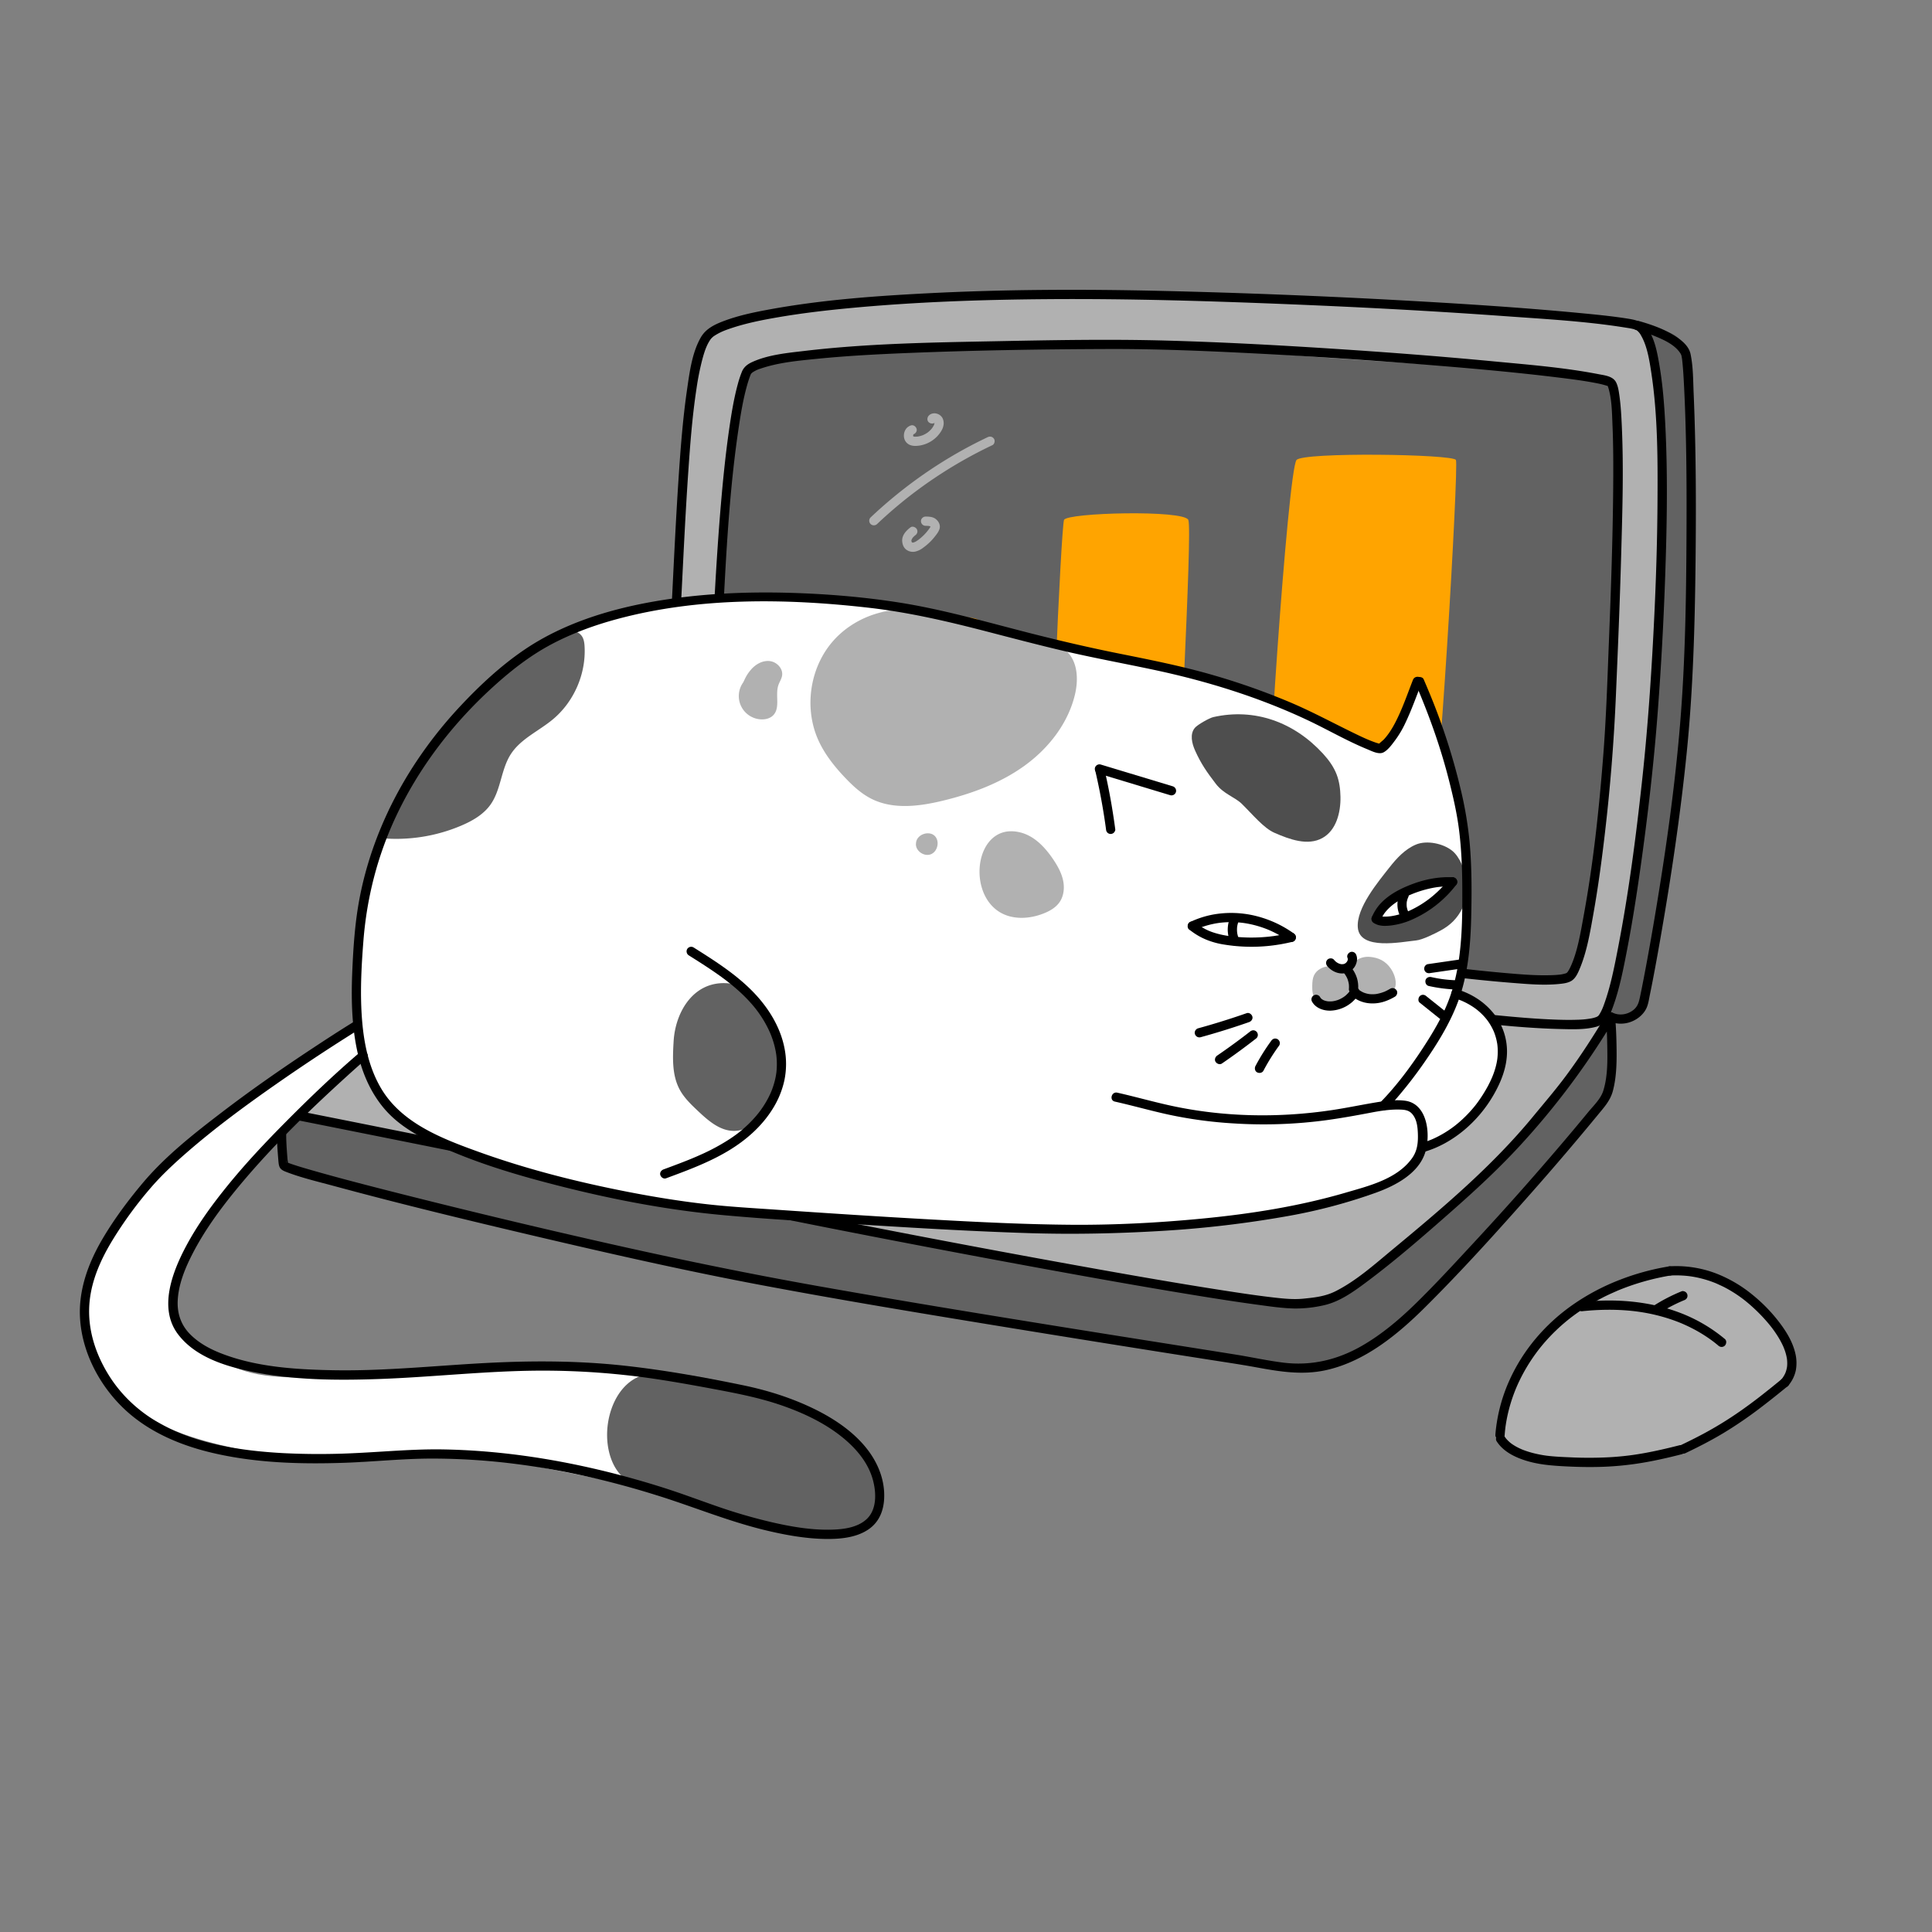 <svg xmlns="http://www.w3.org/2000/svg" viewBox="0 0 1500 1500" width="1500" height="1500"><rect x="0" y="0" width="1500" height="1500" fill="#808080" stroke="none"/><g transform="translate(215.0 225.0) rotate(0.0 550.5 420.0) scale(0.531 0.531)"><svg width="2074.704" height="1583.354" viewBox="0 0 2074.704 1583.354"><path d="M593.741 920.9s-20.412-98.651-17.674-225.12S599.7 203.654 599.7 203.654s3.044-121.3 30.111-136.7 74.149-47.207 296.518-53.692 538.748-.957 664.281 6.105 369.147 22.865 398.42 32.719 36.4 81.245 36.392 163.928-5.005 327.272-15.57 430.255-31.836 280.025-46.321 337.178-27.956 83.954-27.956 83.954 45.615-49.262-14.255 57.139-302.085 357.283-336.408 351.581-284.293 19.956-284.293 19.956-419.884-59.869-422.735-71.273-353.515-106.336-353.515-106.336l-384.874-36.7L6.93 1225.181l2.37-22.036s4.105-29.1 105.275-78.605 300.811-134.534 300.811-134.534z" fill="#b1b1b1"/><g fill="#626262"><path d="M2008.829 58.281s46.7-3.523 50.76 34.431 7.809 311.471 7.809 311.471-4.058 179.61-9.244 233.646-18.969 168.243-26.717 216.846-22.27 132.84-26.534 154.3 6.121 37.973-15.44 47.623-53.889 10.8-53.889 10.8 19.956-60.257 22.807-64.533 32.786-200.99 37.062-225.223 24.233-245.179 22.808-289.368 4.276-161.077 4.276-161.077l2.894-111.186-18.04-136.211-10.534-21.6zM1935.574 1086s-86.953 119.279-118.313 156.341-155.375 158.226-198.139 185.31-72.7 69.848-188.161 49.891-525.995-94.08-525.995-94.08L383.248 1272.28s-225.223-37.062-230.925-39.913-128.291-27.084-128.291-27.084L9.3 1203.145s-3.4 30.034-1.7 53.5 3.311 26.225 32.283 34.473 490.89 120.52 490.89 120.52 362.569 69.644 370.811 71.042 319.98 52.389 319.98 52.389 252.123 41.948 262.136 41.931 61.937 15.119 126.923-40.3 156.428-151.983 156.428-151.983l91.917-102.948 58.224-68.725 32.634-43.4 2.152-58.444-2.152-43.136zM665.489 210.312s-14.967 186.023-19.244 288.656-21.1 301.485-12.69 335.7 2 53.454 262.859 72.7 778.3 85.528 848.861 91.942 142.94 34.57 155.929-15.857 47.94-270.66 50.777-360.464 8.725-412.671 8.725-412.671 13.355-64.74-25.132-79.41-436.191-27.5-560.206-46.743-459.711 0-459.711 0-211.681 6.414-222.371 25.658-27.797 100.489-27.797 100.489z"/><path d="M453.808 1042.068s86.28-61.648 122.253-58.621 360.978 43.654 414.433 50.068 434.053 55.593 457.573 59.87 314.314 40.625 314.314 40.625 21.382 12.829-27.8 55.593-141.12 128.757-141.12 128.757l-290.956-36.591s-468.1-72.922-485.207-77.2-314.314-62.008-314.314-62.008L346.9 1101.937zm121.014 213.723s40.774-37.512 53.671-37.254 156.325 18.552 189.438 25.737 142.833 38.294 142.833 38.294-19.944 35.069-34.959 51.386-65.456 4.146-87.056-.664-219.919-39.371-219.919-39.371l-62.07-17.4z"/></g><path d="M868.617 734.169s-1.425-242.685 9.266-251.238 143.306-8.552 147.558 0-7.1 255.149-9.265 270.3-42.788 15.15-87.69 8.735-59.151-10.635-59.869-27.797zm282.241-397.704c4.277-10.691 175.332-14.967 181.746 0s-17.105 423.362-14.967 440.468-173.193 5.766-181.746-2.571 10.691-427.206 14.967-437.897zM1490.83 248.8c9.979-11.748 228.787-8.553 233.063 0s-25.658 528.034-38.487 552.673-227.361 9.572-235.2 0 27.863-537.649 40.624-552.673z" fill="#ffa400"/><path d="M602.336 909.13c-1.171-1.287.443.765-.214-.2-.342-.5-.7-1-.993-1.531-.684-1.246-1.344-2.488-1.919-3.789.35.792-1.051-2.838-1.367-3.782a103.057 103.057 0 0 1-1.827-6.183 246.728 246.728 0 0 1-5.894-32.32c-4.417-34.859-5.832-70.125-6.67-105.225-2.6-108.984 3.472-217.8 8.894-326.607 2.673-53.652 5.3-107.316 8.952-160.912 2.823-41.4 5.91-82.947 12.168-123.991a389.352 389.352 0 0 1 8.686-43.377c2.536-9.341 5.468-18.891 10.748-27.094a21.033 21.033 0 0 1 4.7-5.341 10.368 10.368 0 0 1 2.153-1.578q1.85-1.221 3.774-2.316c6.95-3.946 12.883-6.13 20.573-8.7 22.742-7.612 46.509-12.247 70.106-16.273 34.371-5.864 69.046-9.889 103.751-13.166 96.414-9.1 193.394-12.371 290.2-13.086 119.349-.881 238.737 2.825 357.973 7.715 102.747 4.213 205.462 9.673 308.032 17.067 59.019 4.254 119.375 7.459 177.576 16.823 4.984.8 10.234 1.474 15.012 3.181 1.16.415-.682-.341-.192-.094a14.25 14.25 0 0 1 1.495.818c1.767 1.172.359-.1 2.025 1.644a21.513 21.513 0 0 1 4.49 6.038c8.95 15.355 12.21 36.182 14.976 54.389 9.624 63.347 9.459 128.537 9.033 192.45-.484 72.7-3.357 145.385-7.521 217.959-3.626 63.186-8.45 126.255-15.334 189.175-8.869 81.07-19.42 162.234-34.994 242.318-5.332 27.418-10.742 55.431-20.318 81.751a81.051 81.051 0 0 1-4.494 10.588 51.99 51.99 0 0 1-2.39 4.138c-1.234 1.922.13.2-1.588 1.973-1.447 1.493.794-.311-1.13.857-.4.244-.826.457-1.247.666-1.557.775 1.058-.358-.35.166a48.659 48.659 0 0 1-7.35 2.029 131.035 131.035 0 0 1-21.178 2c-10.346.352-20.71.166-31.054-.209-29.425-1.065-58.8-3.675-88.092-6.559-86.141-8.481-172-19.883-257.832-30.987-113.325-14.661-226.63-29.486-340.089-43.094-103.506-12.414-207.183-23.33-310.774-35.011-76.672-8.646-154.164-15.937-229.979-30.654-9.548-1.854-19.12-3.833-28.45-6.605a106.15 106.15 0 0 1-4.865-1.553q-1.133-.395-2.253-.821c-1.769-.676.085.1-.856-.336a45.615 45.615 0 0 1-3.153-1.614c-2.183-1.222.248.5-.957-.732-6.108-6.239-15.683 3.341-9.578 9.578 4.218 4.307 10.766 6.276 16.346 8.02a276.855 276.855 0 0 0 29.6 7.015c32.54 6.345 65.477 10.723 98.337 15.017 96.943 12.668 194.228 22.7 291.393 33.473q170.593 18.917 340.81 40.887c102.192 13.1 204.308 26.843 306.6 39.177 67.075 8.089 134.73 17.064 202.358 18.6 16.609.377 34.569 1.019 50.778-3.336 14.624-3.929 19.838-16.154 24.653-29.5 9.64-26.717 15.1-55.117 20.475-82.929 7.675-39.706 13.906-79.692 19.565-119.729 10.86-76.843 19.744-154.032 25.532-231.429q7.354-98.346 10.7-196.955c2.531-73.449 3.844-147.163.066-220.593-1.488-28.928-3.707-57.965-8.613-86.539-3.026-17.624-6.6-37.816-16.973-52.859-7.554-10.956-17.676-13.04-30.057-14.992-23.228-3.664-46.7-5.908-70.1-8.134-86.421-8.222-173.129-13.675-259.8-18.469Q1467.96 5.674 1291.23 1.56C1178.624-1.017 1065.9-.745 953.389 4.994 875.67 8.958 797.352 14.589 720.7 28.6c-22.508 4.113-45.309 8.8-66.789 16.854-13.591 5.1-26.774 11.263-34.224 24.338-12.78 22.43-16.333 50.824-19.985 75.908-6.2 42.6-9.468 85.609-12.332 128.539-3.692 55.327-6.354 110.718-9.111 166.1-2.966 59.581-6.3 119.142-7.851 178.783-1.288 49.569-1.682 99.194-.185 148.762 1.033 34.207 2.711 68.561 7.565 102.468 2.186 15.271 4 36.315 14.968 48.363 5.882 6.454 15.444-3.147 9.58-9.585z"/><path d="M7.5 1209.676q58.149 11.554 116.281 23.193 128.6 25.713 257.145 51.705 128 25.909 255.858 52.481 100.908 21.174 202.1 40.91 130.464 25.524 261.208 49.6c81.2 14.938 162.473 29.551 243.966 42.808 29.4 4.783 58.838 9.412 88.359 13.4 18.079 2.446 36.4 5.253 54.672 5.7a183.72 183.72 0 0 0 44.347-4.879c21.985-5.083 41.15-18.559 58.981-31.781 44.234-32.8 86.05-69.321 127.341-105.693 35.237-31.039 69.815-63.045 101.545-97.706a1115.718 1115.718 0 0 0 117.673-152.983c6.344-9.958 12.618-19.968 18.7-30.091l-12.621-3.418c1.233 13.587 1.829 27.26 2.067 40.9.386 22.054.911 46.02-5.79 67.289-3.772 11.974-14.173 21.661-22 31.169q-19.429 23.606-39.262 46.876-62.94 73.949-129.057 145.118c-27.611 29.778-55.184 59.833-84.246 88.209-23.758 23.2-49.429 44.892-78.281 61.518-35.665 20.55-74.274 29.718-115.2 24.6-23.392-2.928-46.6-8.08-69.893-11.8-87.488-13.98-175.018-27.689-262.486-41.8-116.494-18.786-232.952-37.877-349.128-58.551-104.041-18.515-207.428-39.935-310.5-63.244q-160.665-36.333-320.329-77.012c-36.029-9.232-72.052-18.569-107.8-28.844-10-2.875-20.031-5.752-29.87-9.151a176.336 176.336 0 0 1-4.389-1.574c-2.213-.831-1.167-.946-2.174-.9-2.016.1-.672-2.271-.369.02.427 3.234 1.307 3.423 1.663 2.414.561-1.59-.368-5.143-.5-6.791-1.144-14.112-2.225-28.242-1.922-42.413.2-9.493-.073-21.58 4.435-29.625 6.66-11.887 19.735-20.745 30.635-28.319 48.184-33.483 102.9-58.345 155.8-83.244C321.973 1032.451 443.129 986.6 564.3 940.111c10.955-4.2 22.386-8.016 32.859-13.359 7.767-3.963.92-15.654-6.836-11.7-11.093 5.66-23.5 9.659-35.24 14.143-23.939 9.142-47.927 18.158-71.865 27.3-65.575 25.05-130.92 50.772-195.357 78.637-66.333 28.686-132.492 59.047-195.88 93.832-20.258 11.116-40.489 22.743-58.948 36.707-10.533 7.968-22.268 17.171-28.046 29.423-4.581 9.716-4.615 21.874-4.9 32.375-.4 14.666.7 29.287 1.882 43.892.834 10.3 1.1 14.323 10.637 18.053 22.675 8.866 46.936 14.486 70.385 20.836 98.249 26.6 197.257 50.529 296.341 73.794 109.132 25.624 218.569 50.456 328.748 71.2 114.131 21.487 228.745 40.449 343.352 59.192q153.467 25.1 307.1 49.176c24.716 3.914 49.524 7.5 74.141 12.008 33.751 6.186 66.613 11.543 100.723 4.108 56.676-12.353 104.718-51.666 144.884-91.544 54.975-54.581 107.06-112.461 158.3-170.537q48.313-54.759 94.739-111.155c9.03-11.02 18.225-20.84 21.992-34.965 5.886-22.065 5.781-46.062 5.345-68.725-.257-13.3-.848-26.631-2.05-39.882-.584-6.443-8.951-9.529-12.62-3.418-18.33 30.523-37.663 60.685-58.87 89.292-15.27 20.6-32.237 40.307-48.547 60.114-60.134 73.03-133.5 134.729-206.071 194.879-25.88 21.451-52.371 45.177-82.628 60.427-15.138 7.63-30.482 9.221-46.9 10.876-13.9 1.4-27.427.123-41.3-1.438-25.041-2.817-49.979-6.586-74.878-10.443-76.094-11.788-151.933-25.25-227.7-38.967q-131.688-23.842-263.073-49.326c-71.912-13.9-143.789-28.017-215.5-42.924q-115.733-24.05-231.519-47.806-133.573-27.163-267.233-53.894-80.391-16.107-160.8-32.114l-7.862-1.563c-8.514-1.692-12.157 11.36-3.6 13.061z"/><path d="M1987.228 58.617a209.7 209.7 0 0 1 28.763 9.642c13.29 5.486 28.935 12.729 36.62 25.521.141.235 1.182 2.788.5.866.045.125.094.248.135.374.107.334.221.672.294 1.015.22 1.04.452 2.072.632 3.121.094.552.169 1.106.259 1.658.365 2.239-.1-.984.117.865.193 1.658.386 3.316.552 4.977 1.017 10.128 1.6 20.3 2.133 30.466 3.908 74.89 4.12 150.058 3.748 225.029-.45 90.642-1.859 181.616-9.289 271.993-7.56 91.964-20.565 183.5-35.721 274.49-5.379 32.3-11.061 64.548-17.245 96.7-1.775 9.229-3.578 18.454-5.526 27.647-1.7 8.035-3.1 14.762-10.16 20.256-8.429 6.564-20.024 8.362-29.794 3.842-7.86-3.636-14.748 8.035-6.837 11.7a42.443 42.443 0 0 0 36.212.358c9.411-4.273 17.773-12.09 21.144-22.033 1.774-5.233 2.593-10.9 3.7-16.3 5.505-26.868 10.394-53.869 15.129-80.882 15.811-90.206 29.353-180.934 38.611-272.059 9.471-93.223 12.036-186.99 13.046-280.641.882-81.723.729-163.6-2.772-245.268-.818-19.093-.613-39.312-4.56-58.109-2.527-12.036-13.926-20.879-23.774-27.01-13.426-8.36-28.6-14.167-43.671-18.809-2.862-.881-5.74-1.737-8.645-2.468-8.456-2.125-12.063 10.935-3.6 13.062zM653.94 865.165c-1.947-1.247.424.787-1.279-1.032-.367-.392-.738-.784-1.108-1.173-1.372-1.446.5.881-.451-.579-.685-1.047-1.337-2.1-1.919-3.207-.278-.532-.53-1.075-.79-1.616-.793-1.656.216.7-.431-1.028a104.807 104.807 0 0 1-4.971-21.307c-3.428-25.851-2.9-52.338-2.472-78.345.7-42.133 2.693-84.243 4.617-126.333 2.667-58.367 5.111-116.752 8.139-175.1 4.41-84.99 9.353-170.543 22.033-254.781 3.108-20.65 6.582-41.426 12.294-61.541.927-3.264 1.921-6.51 3.042-9.713.466-1.333.962-2.653 1.465-3.972q.309-.81.647-1.611c.164-.385-.581.957.351-.672.3-.522 1.422-1.8.112-.293a11 11 0 0 1 1.126-1.179c1.47-1.251.224-.289.744-.662.692-.5 1.412-.952 2.142-1.39a42.11 42.11 0 0 1 9.913-4.379c26.4-9.062 55.432-11.624 83.03-14.383 42.985-4.3 86.174-6.56 129.328-8.336 98.469-4.051 197.15-5.616 295.7-5.948 71.5-.24 143.037 2.8 214.432 6.436q122.209 6.228 244.208 16.027c66.37 5.287 132.774 11.017 198.87 19.11 19.221 2.353 38.521 4.753 57.522 8.543a124.5 124.5 0 0 1 14.8 3.751c1.173.388.326.028-.446-.213.146.045.833.5.965.459 1.121-.354.495 1.351.091-.014.339 1.147-1-1.342-.168-.22a4.412 4.412 0 0 1 .567.994c.694 1.834-.171-.591.13.208.227.6.46 1.205.643 1.821 5.063 17.078 5.181 35.354 5.964 53.923 1.309 31.066 1.3 62.19 1.033 93.277-.636 73.594-3.2 147.17-6.132 220.7-2.26 56.662-4 113.429-8.429 169.972-6.1 77.92-14.344 156.14-28.454 233.054-4.559 24.853-9.1 53.6-19.5 75.753a52.849 52.849 0 0 1-2.528 4.835c-.4.672-.827 1.329-1.267 1.979-.865 1.275.632-.823-.635.8a11.055 11.055 0 0 1-1.169 1.172c-.467.438 1.533-1.224.2-.222a6.089 6.089 0 0 1-1.18.628c-.291.127 1.418-.444-.264.075a53.291 53.291 0 0 1-7.95 1.78c.653-.1-.051.019-1.168.132-.877.089-1.753.178-2.631.254-2.041.175-4.086.3-6.133.387-24.036 1.072-48.3-1.071-72.224-3.167-35.9-3.146-71.7-7.382-107.465-11.826-91.787-11.4-183.363-24.462-275.052-36.622-89.688-11.894-179.457-22.8-269.511-31.529-81.451-7.891-162.921-15.542-244.353-23.681-68.831-6.876-137.868-13.26-206.374-22.954-8.784-1.242-17.574-2.53-26.287-4.21-2.779-.537-5.57-1.087-8.3-1.832-.884-.241-1.753-.522-2.63-.786-2.037-.612 1.329.842-.433-.214-7.5-4.491-14.314 7.215-6.836 11.7 4.239 2.54 9.847 3.279 14.6 4.2 9.319 1.8 18.727 3.154 28.124 4.469 30.652 4.289 61.42 7.755 92.184 11.129 82.948 9.1 166.021 17.06 249.082 25.043 82.216 7.9 164.473 15.381 246.492 25.172 97.831 11.678 195.413 25.317 293.052 38.47 78.379 10.558 156.9 21.825 235.78 28.029 22.258 1.751 45.17 3.814 67.477 1.668 6.112-.589 13.022-1.248 18.468-4.4 6.088-3.519 9.382-10.608 12.031-16.807 10.927-25.578 15.619-54.179 20.47-81.392 6.988-39.2 12.251-78.723 16.875-118.268q11.7-100.023 16.024-200.53c2.945-67.969 5.768-135.945 7.666-203.953 1.879-67.332 4.1-135.109.4-202.418-.6-10.85-1.411-21.7-2.922-32.462-.913-6.508-1.845-13.524-4.832-19.477-4.584-9.135-16.915-10.282-25.9-12.02-50.2-9.706-101.787-13.793-152.62-18.63-78.584-7.478-157.314-13.481-236.086-18.59-80.23-5.2-160.549-9.524-240.921-11.788-83.705-2.357-167.469-.752-251.175.877-92.975 1.81-186.758 3.187-279.21 14.092-25.479 3.005-53.409 5.514-77.069 16.251-6.752 3.064-12.277 7.147-15.164 14.119a153.234 153.234 0 0 0-6.141 18.561c-5.771 21.282-9.305 43.194-12.454 64.991-5.214 36.079-8.909 72.369-12.021 108.683-9.486 110.7-13.386 221.831-18.371 332.8-1.84 40.94-3.737 81.913-4.115 122.9-.231 25.013-.377 50.48 3.7 75.239 2 12.179 5.437 26.912 16.571 34.045 7.362 4.709 14.162-7.01 6.837-11.703zm-305.761 235.201c1.139.488 2.3 3.615 2.133 6.064.036-.529-.138 1.609-.3.714-.143-.8.069-.073-.072.052 1.64-1.461 3.852-3.493 4.309-3.834a223.573 223.573 0 0 1 20.9-13.339c22.105-12.947 44.918-24.71 67.767-36.276 42.2-21.366 85.809-43.933 129.38-60.866a119.005 119.005 0 0 1 5.9-2.109c.648-.213 3.116-.5.637-.2a46.921 46.921 0 0 1 2.925-.24 163.2 163.2 0 0 1 18.035.291c20.868 1.1 41.688 3.337 62.455 5.6 62.927 6.856 125.689 15.253 188.435 23.575 64.137 8.507 128.24 17.283 192.436 25.331 40.955 5.134 82 9.431 122.93 14.771 54.552 7.117 109.034 14.773 163.51 22.451q94.548 13.328 189.068 26.847c54.422 7.729 108.845 15.463 163.319 22.817 29.972 4.046 60.312 9.377 90.554 10.976 1.145.06 2.306.151 3.453.1 6.1-.275.555.448-1.867-1.111l-3.113-4.048c.1.72.2-6.627.432-4.709.064.533.435-.566.461-.583a12.46 12.46 0 0 0-1.857 2.183c-2.138 2.451-4.363 4.828-6.582 7.2-7.194 7.707-14.526 15.288-21.881 22.843q-33.969 34.889-68.9 68.831c-24.81 24.163-49.893 48.084-75.8 71.078-2.643 2.347-5.782 4.536-8.146 7.163-1.193 1.327 1.959-1.08 1.348-.722a3.125 3.125 0 0 1-1.29.274c2.158.421.624-.038-.535-.008-4.022.1-8.014.055-12.034-.154-36.05-1.871-72.068-7.354-107.8-12.211-56.685-7.7-113.269-16.158-169.824-24.757q-92.124-14.005-184.159-28.576-77.351-12.16-154.705-24.3-68.31-10.607-136.29-22.959-91.938-16.872-183.572-35.356-88.233-17.622-176.249-36.31c-35.951-7.68-72.157-14.93-107.694-24.4a96.129 96.129 0 0 1-9.34-2.784c-8.16-3.091-11.688 10-3.6 13.061 9.473 3.589 19.8 5.479 29.625 7.8 20.221 4.781 40.518 9.244 60.823 13.655 59.419 12.909 118.98 25.171 178.588 37.172q97.943 19.72 196.157 38.07 72.967 13.5 146.256 24.845 82.291 12.768 164.536 25.844 97.644 15.342 195.361 30.228c57.845 8.737 115.722 17.319 173.727 24.935 20.679 2.714 41.379 5.331 62.13 7.437 11.941 1.211 24.149 2.738 36.177 2.38 3.271-.1 6.876-.189 9.788-1.868 5.875-3.386 11.105-9.574 16.131-14.089q9.873-8.87 19.6-17.9c27.577-25.561 54.539-51.789 81.181-78.322 19.936-19.855 39.814-39.809 59.051-60.345 3.571-3.812 8.6-7.985 11.105-12.666 2.687-5.018-.359-9.928-5.772-10.571-4.631-.55.62.37-1.647.2-25.268-1.856-50.383-5.287-75.5-8.623-51.375-6.824-102.69-14.108-154-21.378q-92.323-13.08-184.635-26.236c-56.195-7.953-112.4-15.864-168.649-23.394-39.274-5.257-78.6-9.778-117.946-14.433-59.407-7.028-118.686-15.15-177.981-23.059-64.68-8.618-129.353-17.318-194.142-25.067-25.055-3-50.131-5.884-75.262-8.166-14.857-1.348-30.058-3.089-45-2.435-11.383.5-21.834 6.2-32.091 10.689-21.858 9.577-43.444 19.787-64.938 30.149-25.2 12.149-50.265 24.6-75.054 37.579-19.327 10.117-38.881 20.266-57.11 32.3-4.608 3.042-9.669 6.208-13.322 10.412-3.517 4.046-4.985 11.536 1.2 14.186 7.925 3.392 14.833-8.273 6.836-11.699zm618.11 180.114q-28.6 28.089-54.364 58.864l6.59-1.742q-20.647-3.246-41.284-6.548-44.223-7.056-88.415-14.3c-29.767-4.9-59.555-9.729-89.156-15.561-30.88-6.083-61.63-12.83-92.313-19.834-17.237-3.935-34.389-8.316-51.656-12.109-.266-.058-.53-.128-.8-.192l2.989 11.319a467.873 467.873 0 0 1 69.752-55.811l-3.419.925c18.555 1.564 37.1 3.323 55.625 5.161q25.647 2.546 51.258 5.446 12.932 1.48 25.846 3.105 3.133.4 6.266.806 1.543.2 3.088.406l1.226.163c1.572.209-.868-.125.729.1q3.7.518 7.377 1.116c25.428 4.151 50.541 10.373 75.481 16.765 25.769 6.6 51.411 13.707 76.971 21.075 13.556 3.908 27.021 8.162 40.6 11.989.2.056.4.121.6.182a6.839 6.839 0 0 0 8.331-4.731 6.916 6.916 0 0 0-4.731-8.331c-14.229-4.352-28.516-8.523-42.815-12.638-29.814-8.578-59.737-16.819-89.856-24.261-14.759-3.647-29.569-7.113-44.479-10.09-14.957-2.987-30.014-5.026-45.149-6.89-35.974-4.431-72.053-8.033-108.15-11.309q-7.035-.639-14.074-1.253c-1.12-.1-2.242-.217-3.364-.29-2.6-.168-4.645 1.148-6.751 2.545a490.976 490.976 0 0 0-57.052 44.211q-6.55 5.9-12.881 12.032c-3.6 3.481-1.948 10.119 2.989 11.32 17.618 4.284 35.283 8.384 52.96 12.417 34.538 7.88 69.16 15.47 103.968 22.072 33.8 6.411 67.826 11.736 101.782 17.264q44.051 7.17 88.132 14.145c5.559.881 11.115 1.8 16.681 2.635a8 8 0 0 0 5.313-.667c1.607-.849 2.773-2.735 3.924-4.1q1.537-1.82 3.084-3.629 5.929-6.939 12.014-13.743 11.9-13.311 24.382-26.093 6.1-6.246 12.331-12.361a6.773 6.773 0 0 0-9.578-9.578z"/><path d="M877.594 342.43q14.689-13.911 30.214-26.9 7.76-6.489 15.717-12.736 1.817-1.425 3.643-2.838c.773-.6-1.338 1.028-.153.118l1.047-.8q1.047-.8 2.1-1.6 4.026-3.061 8.1-6.06a656.191 656.191 0 0 1 67.569-43.633q19.745-11.1 40.228-20.8c3.21-1.522 4.294-6.375 2.429-9.266-2.127-3.3-5.832-4.058-9.266-2.43a655.258 655.258 0 0 0-70.793 39.093 670.077 670.077 0 0 0-66.472 48.294q-17.482 14.4-33.936 29.991a6.833 6.833 0 0 0 0 9.578 6.91 6.91 0 0 0 9.577 0zM926.9 198.328a14.169 14.169 0 0 0-8.544 7.522 17.163 17.163 0 0 0-1.058 11.718 14.064 14.064 0 0 0 8.046 9.192c4.688 1.979 9.668 1.66 14.588.949a45.316 45.316 0 0 0 21.454-9.735 44.024 44.024 0 0 0 7.993-8.512c2.5-3.376 4.664-7.383 5.263-11.578a16.654 16.654 0 0 0-1.35-10.1 13.379 13.379 0 0 0-5.231-5.364c-4.715-2.7-11.185-2.584-15.022 1.628-2.386 2.618-2.781 7.024 0 9.577 2.6 2.387 7.029 2.8 9.578 0 .608-.667.72-.225-.538.308l.23-.145q.9-.474-.886.341a3.518 3.518 0 0 0 .781-.2c-.084.08-1.866.085-.984.17.818.078.875.351-.685-.147.262.083.566.14.835.2 1.1.26-1.344-.732-.668-.31.287.179.606.336.9.5 1.024.583-1.252-1.183-.435-.335.194.2.4.455.614.635-1.234-1.044-.81-1.172-.537-.664.478.889-.076.507-.158-.578a6.9 6.9 0 0 0 .359 1.2c.416 1.353.042-1.576-.037-.167-.015.266 0 .561 0 .825q-.087 1.109.119-.559c-.043.277-.094.553-.155.827-.152.7-.392 1.363-.6 2.044-.446 1.441.707-1.372.017-.027-.2.384-.377.774-.582 1.154a37.5 37.5 0 0 1-2.519 3.93c-.63.889.308-.408.373-.472-.26.257-.477.595-.713.876q-.726.865-1.5 1.685a38.29 38.29 0 0 1-3.154 2.968c-.24.2-.486.4-.728.6-1.078.889 1.315-.948.175-.141-.514.364-1.021.734-1.544 1.083a39.256 39.256 0 0 1-3.9 2.287c-.672.344-1.357.657-2.043.972-1.007.462.511-.207.576-.242a9 9 0 0 1-1.053.41 38.046 38.046 0 0 1-4.32 1.324q-.915.222-1.84.4c-.371.07-.743.127-1.114.193-1.4.249 1.722-.177.308-.038a33.035 33.035 0 0 1-4.748.211c-.353-.016-.7-.054-1.056-.079-.941-.066 1.718.421.345.014-.4-.117-.808-.224-1.208-.331-1.383-.368 1.309.772.09.009-.149-.093-.3-.19-.457-.279-.963-.563 1.313 1.207.548.409-.173-.18-.352-.39-.537-.557 1.363 1.227.787 1.1.38.437-.113-.184-.208-.375-.314-.562-.522-.923.666 1.889.194.419-.252-.786-.244-2.407-.139 0-.028-.626-.056-1.231-.037-1.859.016-.523.305-1.146-.154 1.005.074-.348.123-.7.213-1.044.067-.257.154-.506.23-.76.318-1.065-.771 1.572-.283.644.121-.232.234-.465.368-.691.381-.642 1.149-1.123-.315.314.151-.149.282-.323.432-.475.5-.509 1.214-.692-.5.3.223-.13.427-.292.654-.419 1.353-.763-1.438.509-.407.15 3.338-1.161 5.908-4.69 4.73-8.331-1.069-3.3-4.748-5.976-8.331-4.73zm-.608 149.072c-6.517 4.894-12.882 11.923-12 20.733.423 4.2 1.918 8.5 5.273 11.292a16.21 16.21 0 0 0 14.349 3.21 29.656 29.656 0 0 0 10.652-5.252 91.237 91.237 0 0 0 9.482-7.808 78.714 78.714 0 0 0 7.266-7.941c2.755-3.459 5.686-7.042 7.247-11.228 2.246-6.02-.863-12.029-5.717-15.576-4.1-2.993-9.508-3.276-14.391-3.267-3.542.006-6.937 3.11-6.773 6.772a6.89 6.89 0 0 0 6.773 6.773c.807 0 1.615 0 2.422.02.367.01.734.024 1.1.045a5.425 5.425 0 0 0 1.313.109c-.1.077-1.7-.327-.5-.054.425.1.851.171 1.272.286.28.077.553.171.831.256q1.056.4-.469-.214.334.16.656.348c.205.12.419.305.629.4l-.774-.607c.193.158.378.324.557.5a3.567 3.567 0 0 0 .511.539l-.6-.793q.213.3.4.612c.743 1.014-.37-1.263-.152-.474a4.444 4.444 0 0 0 .239.862c-.407-.7-.223-1.588-.142-.544q-.033.765.122-.789a6.953 6.953 0 0 1-.219.8c-.329 1.344.576-1.015.1-.268-.188.3-.338.624-.52.926-.364.6-.762 1.189-1.16 1.771s-.8 1.157-1.215 1.728q-.372.513-.752 1.02c-.126.169-.253.338-.382.5q-.461.6.414-.534a8.227 8.227 0 0 0-1.325 1.644q-.739.9-1.507 1.768-1.535 1.744-3.169 3.4a78.411 78.411 0 0 1-6.745 6.074c-.127.1-1.258.918-.31.254s-.2.144-.323.239q-.845.633-1.707 1.243a32.866 32.866 0 0 1-3.9 2.409c-.231.119-.994.344-1.137.547.357-.506 1.268-.474.461-.207-.649.215-1.287.445-1.954.6l-.392.087q-1.1.2.624-.055a6.6 6.6 0 0 0-.975.06 4.45 4.45 0 0 0-.967-.028q1.742.273.659.073-.285-.06-.562-.145c-.99-.289-.17-.447.335.19a4.852 4.852 0 0 0-.927-.533c-.586-.343-.049-.509.588.456a5.752 5.752 0 0 0-.695-.692c-.446-.445-.059-.622.452.6-.119-.285-.37-.565-.52-.839a6.537 6.537 0 0 0-.3-.591q.676 1.669.31.689a11.052 11.052 0 0 1-.36-1.297c-.375-1.755.049 1.3.012.118a5.231 5.231 0 0 1 .048-2.042c.012-.025-.374 1.866-.085.794.123-.455.217-.91.366-1.359.081-.246.2-.491.269-.739-.543 1.9-.141.39.158-.148a18.536 18.536 0 0 0 1.285-1.971c-.048.125-1.063 1.255-.321.444.312-.343.609-.7.929-1.034a27.562 27.562 0 0 1 1.728-1.656q.375-.33.76-.649.306-.255.62-.5-1.273.975-.425.334a7.41 7.41 0 0 0 3.112-4.047 6.923 6.923 0 0 0-.683-5.219c-1.8-2.793-6.236-4.705-9.266-2.43z" fill="#b1b1b1"/></svg></g><g transform="translate(1161.0 983.0) rotate(0.0 117.0 78.0) scale(0.533 0.531)"><svg width="438.632" height="293.785" viewBox="0 0 438.632 293.785"><path d="M129.814 53.292c1.222-.758 73.207-42.936 120.483-45.581s114.45 27.252 134.294 52.5 53.928 60.35 46.824 88.727-3.718 23.936-50.773 55.013-101.727 63.322-130.661 69.449S130.5 287.012 130.5 287.012l-85.7-9.567S2.612 264.362 6.786 240.932s35.18-100.089 35.18-100.089 32.423-42.355 34.652-44.638S126.2 55.6 126.2 55.6z" fill="#b1b1b1"/><path d="M13.559 246.815q.327-4.417.828-8.818.136-1.2.288-2.4l.1-.8c.188-1.474-.235 1.678-.029.207s.416-2.918.646-4.374q1.378-8.726 3.447-17.324A235 235 0 0 1 29.676 179.7q.417-1.025.843-2.046c.178-.427.638-1.384-.137.32.166-.365.315-.741.474-1.11q.874-2.032 1.785-4.051 1.821-4.036 3.787-8.007 3.935-7.949 8.421-15.608t9.492-15.007q2.5-3.671 5.128-7.256 1.313-1.792 2.656-3.563c.406-.536.828-1.062 1.227-1.6-1.084 1.475-.471.61-.193.254q.435-.558.872-1.113a264.546 264.546 0 0 1 23.8-26.351q6.5-6.3 13.423-12.142 3.5-2.961 7.093-5.808.818-.647 1.638-1.287c.317-.247 1.51-1.151-.054.038.221-.168.44-.338.66-.507q1.983-1.519 3.993-3a299.883 299.883 0 0 1 30.746-19.9q7.988-4.512 16.229-8.553c5.5-2.7 11.132-5.091 16.712-7.624-.114.052-1.524.638-.463.2l1.158-.482q.964-.4 1.932-.793 2.324-.945 4.66-1.855 4.188-1.632 8.418-3.152 8.661-3.113 17.478-5.763a359.721 359.721 0 0 1 35.524-8.731q4.512-.868 9.044-1.625a6.8 6.8 0 0 0 4.048-3.112 6.917 6.917 0 0 0 .682-5.219c-1.225-3.786-4.576-5.359-8.331-4.73a355.853 355.853 0 0 0-71.631 19.728 322.888 322.888 0 0 0-66.617 35.309 280.583 280.583 0 0 0-54.882 49.816 264.076 264.076 0 0 0-38.676 61.34A241.653 241.653 0 0 0 .842 238q-.505 4.4-.828 8.818c-.262 3.541 3.3 6.928 6.772 6.773a6.941 6.941 0 0 0 6.773-6.773z"/><path d="M1.854 256.1c9.478 14.965 26.4 23.293 42.8 28.407 17.729 5.528 36.122 7.134 54.568 8.143 20.165 1.1 40.384 1.55 60.567.679a448.1 448.1 0 0 0 52.9-5.491c17.457-2.851 34.727-6.726 51.885-11q3.5-.872 6.984-1.763a6.774 6.774 0 1 0-3.6-13.061c-17.242 4.4-34.578 8.485-52.1 11.608q-6.215 1.108-12.458 2.049-3.024.454-6.053.866c-1.1.151.686-.091.73-.1-.3.043-.595.079-.893.118q-.714.094-1.429.185-1.611.207-3.224.4-12.708 1.522-25.492 2.274a567.242 567.242 0 0 1-57.837.179c-10.185-.437-20.424-.861-30.566-1.932q-1.428-.151-2.855-.324-.681-.083-1.362-.17c-.228-.029-.456-.061-.685-.089 2.274.277.9.121.423.054q-2.982-.417-5.948-.932-6.293-1.093-12.493-2.652a136.073 136.073 0 0 1-12.17-3.672q-1.464-.52-2.912-1.079-.678-.261-1.353-.532c-.515-.207-2.473-1.06-.389-.147-1.91-.837-3.808-1.69-5.669-2.632a72.059 72.059 0 0 1-10.139-6.167c-.18-.132-.357-.267-.537-.4-.846-.62.555.436.578.452-.4-.279-.783-.619-1.162-.932q-1.137-.936-2.222-1.934a46.042 46.042 0 0 1-3.893-4.046c-.274-.323-.537-.653-.805-.979-.656-.8.477.624.477.623a3.733 3.733 0 0 1-.378-.5 40.634 40.634 0 0 1-1.589-2.335c-1.894-2.991-6.116-4.461-9.266-2.43-2.993 1.93-4.458 6.065-2.43 9.266z"/><path d="M277.131 273.375c18.924-9.065 37.59-18.677 55.562-29.523a608.74 608.74 0 0 0 55.33-38.139c12.957-9.921 25.67-20.149 38.241-30.553 2.74-2.268 2.522-7.262 0-9.578-2.913-2.674-6.655-2.419-9.578 0q-16.455 13.619-33.3 26.746c1.707-1.328-.5.388-.908.7l-1.935 1.483q-1.906 1.457-3.82 2.9-3.561 2.69-7.152 5.339-6.951 5.127-14.031 10.077a533.24 533.24 0 0 1-53.056 32.619c-10.59 5.684-21.352 11.04-32.19 16.233-3.2 1.534-4.3 6.366-2.43 9.266a6.952 6.952 0 0 0 9.266 2.429z"/><path d="M254.218 13.8a159.674 159.674 0 0 1 29.169 1.028c.489.063 1.525.289-.409-.056.262.046.531.074.794.111q.792.114 1.584.236 1.875.288 3.744.623 3.429.614 6.828 1.38 6.962 1.57 13.762 3.767 3.393 1.095 6.734 2.339 1.578.588 3.145 1.208.829.328 1.656.666c.475.194 2.548 1.16.58.233 4.271 2.012 8.586 3.868 12.769 6.07a188.4 188.4 0 0 1 24.451 15.447q1.4 1.042 2.79 2.109c.7.533-1.082-.845-.392-.3.27.213.543.424.813.637q.813.639 1.62 1.287 2.838 2.28 5.6 4.655 4.624 3.98 9.049 8.185a243.431 243.431 0 0 1 18.072 19.065q2.115 2.495 4.154 5.052.524.657 1.042 1.319c.154.2.3.394.46.59-1.16-1.465-.626-.814-.375-.485q1.077 1.407 2.131 2.83a165.405 165.405 0 0 1 7.369 10.816c2.268 3.643 4.381 7.385 6.277 11.237q.654 1.327 1.271 2.674.324.707.638 1.418c.221.5.967 2.458.127.273.706 1.837 1.452 3.651 2.087 5.515a70.926 70.926 0 0 1 2.853 11.12c.078.465.144.931.217 1.4.137.869-.236-1.93-.1-.716.024.206.05.412.073.618q.158 1.382.244 2.77a49.824 49.824 0 0 1 .045 5.479q-.061 1.278-.194 2.553c-.063.6-.374 2.289.04-.161-.083.492-.149.988-.236 1.48a41.7 41.7 0 0 1-1.284 5.248q-.363 1.155-.8 2.288c-.1.253-.765 1.88-.229.6s-.211.44-.35.733a42.09 42.09 0 0 1-2.76 4.934q-.751 1.158-1.575 2.267c-.989 1.334.743-.905.049-.058-.356.435-.71.87-1.074 1.3a7.227 7.227 0 0 0-1.983 4.789 6.89 6.89 0 0 0 1.983 4.789c2.525 2.318 7.125 2.881 9.578 0a49.713 49.713 0 0 0 11.42-22.849 60.592 60.592 0 0 0-.865-25.274c-4.19-17.713-14.382-33.594-25.468-47.753a235.821 235.821 0 0 0-37.6-38.018 193.3 193.3 0 0 0-53.175-30.89A163.2 163.2 0 0 0 261.691.008q-3.739.038-7.473.248c-3.532.194-6.943 2.976-6.773 6.773.157 3.5 2.984 6.98 6.773 6.772zM126.2 66a369.392 369.392 0 0 1 44.566-2.124q11.03.164 22.032 1.074 5.611.47 11.2 1.147c.872.106 1.743.219 2.614.33 1.665.211-1.562-.22.1.012.474.067.949.132 1.423.2q2.846.405 5.683.867a262.423 262.423 0 0 1 40.061 9.744q4.664 1.54 9.265 3.267 2.3.862 4.58 1.773 1.09.435 2.177.88.593.243 1.184.49l.788.329q-1.345-.569-.635-.266c6.074 2.62 12.053 5.438 17.893 8.547a215.367 215.367 0 0 1 18.991 11.387q4.593 3.09 9.017 6.424.341.256.679.515t.677.517q-1.212-.939-.359-.277 1.175.918 2.341 1.848 2.161 1.735 4.275 3.529a7.231 7.231 0 0 0 4.788 1.984 6.889 6.889 0 0 0 4.789-1.984c2.314-2.52 2.886-7.132 0-9.578a228.8 228.8 0 0 0-71.6-40.645c-27.55-9.794-56.8-14.553-85.974-15.516a364.756 364.756 0 0 0-50.555 1.978 7.345 7.345 0 0 0-4.789 1.984 6.883 6.883 0 0 0-1.983 4.789c.15 3.348 3 7.174 6.772 6.772z"/><path d="M238.307 69.068q8.984-5.745 18.445-10.686 4.727-2.463 9.562-4.713 2.311-1.077 4.646-2.1 1.272-.559 2.552-1.1c1.262-.54-1.286.529.091-.037.429-.176.857-.355 1.286-.531a7.444 7.444 0 0 0 4.047-3.112 6.922 6.922 0 0 0 .683-5.219 6.849 6.849 0 0 0-3.113-4.047c-1.5-.792-3.574-1.359-5.218-.683a250.288 250.288 0 0 0-39.817 20.539c-2.982 1.907-4.467 6.107-2.43 9.266 1.923 2.983 6.073 4.472 9.266 2.43z"/></svg></g><g transform="translate(62.0 460.0) rotate(0.0 554.0 367.5) scale(0.53 0.53)"><svg width="2090.644" height="1386.512" viewBox="0 0 2090.644 1386.512"><path d="M912.345 10.72s139.253-6.113 203.873.931 275.463 56.191 332.255 68.713 174.506 33.571 235.342 54.942 124.12 50.171 163.624 68.813 58.716 24.323 58.716 24.323 27.558-34.168 34.346-50.957 18.87-47.621 18.87-47.621 16.232 29.733 25.1 54.675S2021.7 305.7 2025.259 334.33s6.287 135.607 6.287 135.607l-15.788 117.933s34.255 13.643 44.665 26.82 31.292 52.331 23.448 74.02-44.825 89.186-75.557 105.031-41.667 19.443-41.667 19.443-4.16 23.652-29.027 38.455-136.483 59.944-268.321 69.615-262.538 10.935-262.538 10.935L1047.1 912.762l-232.665-25.635-219.183-56.637s-124.774-49.842-144.338-78.92-36.023-73.04-36.023-73.04-37.579 31.47-55.254 49.989S245.441 845.027 202.27 905.024c-57.3 79.635-89.1 155.031-31.137 195.932 46.476 32.794 69.631 49.263 153.5 49s264.65-14.164 264.65-14.164 158.288.228 247.519 8.619c110.313 10.373 227.018 53.429 227.018 53.429s61.863 18.938 84.234 66.681 32.746 81.118 8.435 98.477-63.23 27.723-109.476 16.73-148.466-46.443-148.466-46.443L764.8 1299.307l-143.38-28.547-108.378-8.233-107.884 11.273-149.978-14.455s-91.489-16.159-132.238-39.165-101.394-46.924-108.026-116.005-20.5-96.764 35.669-171.124 135.282-148.885 135.282-148.885l96.219-68.422 100.5-64.146 22.577-17.1s-.86-77.911 2.993-118.1 3.647-109.767 47.208-187.623 95.603-156.055 148.358-198.182 67.949-67.255 148.2-88.079S912.345 10.72 912.345 10.72z" fill="#fff"/><path d="M1918.268 402.993c10.7-13.672 22.941-26.97 38.943-33.7s40.462-1.606 53.748 9.567c10.735 9.029 18.762 29.047 18.5 41.814-.249 12.333 1.2 30.723-4.2 41.813-7.087 14.552-17.633 25.064-31.908 32.695-8.52 4.554-26.372 13.641-35.987 14.573-21.258 2.06-82.3 14.971-85.262-18.742-2.529-28.774 29.898-67.221 46.166-88.02zm-254.199-122.727c-13.018-17.058-21.466-28.958-30.278-48.523-4.828-10.722-8-24.367-.465-33.39 3.919-4.69 21.218-14.486 27.18-15.827 60.582-13.624 118.248 7.43 160.606 53.624 8.243 8.99 15.573 19.03 19.949 30.415 4.01 10.433 5.426 21.707 5.626 32.883.412 23.04-6.256 49.016-26.4 60.2-21.41 11.879-47.889 2.192-70.331-7.6-15.668-6.836-31.55-26.434-47.813-42.424-9.968-9.798-26.65-14.391-38.074-29.358z" fill="#4e4e4e"/><path d="M1858.148 555.614c.362-1.166-1-2.086-2.129-2.544-8.332-3.377-17.173-6.193-26.145-5.6s-18.14 5.225-21.96 13.364c-2.112 4.5-2.441 9.6-2.569 14.572-.2 7.613.269 15.969 5.384 21.611 5.222 5.761 13.712 6.964 21.476 7.392 5.6.309 11.341.386 16.685-1.325 12.97-4.152 20.916-19.841 16.587-32.754" fill="#b1b1b1"/><path d="M1901.842 591.452c-26.4 2.163-37.446-8.427-39.51-35.143-1.2-15.466 13.363-23.9 27.906-22.463 11.781 1.168 22.348 5.5 30.414 17.473 5.412 8.029 9.462 20.516 5.256 29.238-4.014 8.325-14.855 10.143-24.066 10.895z" fill="#b1b1b1"/><path d="M1996.276 424.77c3.874-.486 9.27.168 9.589 4.059.137 1.666-.864 3.19-1.849 4.541a120.861 120.861 0 0 1-42.421 36.021c-9.229 4.738-19.425 10.224-29.79 11.8-5.844.89-8.967-.5-14.245-1.358a73.653 73.653 0 0 0-21.958-.309c3.346-.4 18.342-16.589 21.9-19.593 6.789-5.731 12.325-12.673 19.818-17.754 17.489-11.855 38.444-14.833 58.956-17.407z" fill="#fff"/><g fill="#b1b1b1"><path d="M1238.553 28.836c-49.2-12.331-104.733 5.758-137.232 44.7s-40.359 96.816-19.421 143.017c9.319 20.566 23.627 38.5 39.181 54.862 11.428 12.024 23.834 23.494 38.67 30.913 31.762 15.884 69.738 11.077 104.255 2.731 42.4-10.253 84.206-25.583 119.593-51.1s64.045-62.046 74.131-104.491c5.3-22.324 4.088-48.956-13.118-64.137-13.9-12.265-33.946-13.52-52.256-16.419a229.459 229.459 0 0 1-71.872-24.085m44.147 430.204c15.933 3.479 32.8.988 47.921-5.128 8.589-3.475 16.975-8.333 22.35-15.88 6.551-9.2 7.781-21.423 5.392-32.461s-8.051-21.087-14.347-30.462c-11.821-17.6-27.429-34.3-47.975-39.525-71.607-18.201-83.008 108.242-13.341 123.456zm-139.726-107.863c-1.587 10.739 11.313 20.2 21.484 16.4 10.641-3.971 13.856-20.492 5.082-27.7s-25.854-1.085-26.566 11.3M971.806 131.65a34.2 34.2 0 0 0 26.694 54.256c6.314.184 12.971-1.6 17.335-6.166 10.486-10.973 2.536-29.545 7.4-43.922 1.618-4.783 4.682-9.09 5.479-14.076 1.645-10.287-7.787-20.1-18.139-21.268s-20.519 4.563-27.337 12.439-8.646 13.136-11.432 18.737"/></g><path d="M442.474 360.007a243.387 243.387 0 0 0 116.493-18.6c16.245-6.952 32.248-16.146 42.508-30.532 15.522-21.765 15.36-51.571 29.843-74.041s40.826-33.73 61.394-50.8c31.025-25.748 48.872-66.612 46.672-106.87-.3-5.57-1.084-11.423-4.46-15.864-8.35-10.986-25.641-6.735-38.065-.731-107.477 51.938-181.643 153.425-243.944 255.245m416.911 339.525c-1.432 24.218-2.555 49.9 9.062 71.2 6.527 11.966 16.594 21.544 26.5 30.911 15.232 14.411 32.8 29.77 53.766 29.264 24.023-.58 42.349-22.034 52.373-43.873 12.9-28.1 17.569-60.39 10.364-90.457-7.426-30.993-35.765-78.419-71.53-81.795-50.792-4.789-77.975 41.456-80.535 84.75zm-87.091 621.826c13.742 25.973 43.683 38.836 72.323 45.41s58.832 9.042 84.844 22.708c9.52 5 14.695 3.583 24.272 8.475 17.272 8.823 34.334 10.56 53.408 14.074 39.279 7.237 73.809 17.842 112.028 6.246 36.664-11.125 50.88-27.406 41.263-64.493-2.524-9.731-4.631-25.031-10.394-33.269-27.871-39.839-51.713-61.933-96.66-80.474-64-26.4-157.156-58.969-227.018-53.429-56.654 4.492-79.554 86.576-54.066 134.752z" fill="#626262"/><path d="M1487.717 262.155q7.716 33.245 12.946 67 .729 4.715 1.409 9.436.348 2.423.684 4.845l.3 2.181c.055.4.112.808.164 1.213l-.112-.831c.044.323.087.647.129.97a7.462 7.462 0 0 0 1.984 4.789 6.772 6.772 0 0 0 9.578 0c1.121-1.222 2.213-3.06 1.983-4.789-3.084-23.239-6.963-46.36-11.778-69.305q-2.01-9.576-4.225-19.109a6.83 6.83 0 0 0-8.331-4.73 6.92 6.92 0 0 0-4.73 8.331z"/><path d="m1491.781 265.073 82.16 24.836 23.406 7.076a6.84 6.84 0 0 0 8.331-4.731 6.913 6.913 0 0 0-4.73-8.331l-82.16-24.836-23.406-7.075a6.84 6.84 0 0 0-8.331 4.73 6.913 6.913 0 0 0 4.73 8.331z"/><path d="M1952.841 128.064c-8.246 21.043-15.588 42.842-26.1 62.9-4.581 8.744-9.868 17.188-16.6 24.451-1.007 1.087-7.453 6.027-7.424 7.187-.016-.626 2.768-.752 2.937-.815-1.89.7.282.242-1.067-.075a70.765 70.765 0 0 1-7.038-2.078c-11.032-3.835-21.632-9-32.117-14.1-31.063-15.113-61.264-31.467-93.133-44.912a1017.053 1017.053 0 0 0-111.551-39.393c-45.877-13.333-92.448-22.541-139.24-31.924-42.049-8.433-83.819-18.156-125.393-28.675-65.67-16.616-130.978-35.855-198.03-46.24-51.351-7.953-103.468-12.217-155.386-13.8-67.224-2.047-134.9.973-201.234 12.54-66.864 11.659-134.139 32.537-190.7 71.014C616.3 107.6 585 136.842 556.616 167.273a622.369 622.369 0 0 0-72.331 93.817c-35.939 57.359-62.179 121.316-74.731 187.923-6.433 34.137-8.859 68.992-10.385 103.651-1.678 38.131-1.273 76.814 6.194 114.378 6.421 32.3 18.931 63.527 40.362 88.851 18.484 21.843 42.886 36.731 68.354 49.081 61.89 30.012 129.229 49.564 195.748 66.233 75.65 18.957 152.819 33.485 230.517 40.715 73.749 6.863 147.957 10.521 221.878 15.1 75.421 4.673 150.893 8.994 226.425 11.406 65.549 2.092 130.607.739 196.084-3.194a1585.39 1585.39 0 0 0 186.035-21.958 789.754 789.754 0 0 0 127.657-33.969c28.824-10.41 63.286-28.29 72.713-60.012 7.8-26.23 2.857-70.786-30.195-74.824-15.371-1.878-31.378.62-46.531 3.211-20.025 3.425-39.9 7.545-60 10.561-78.868 11.83-160.583 10.308-238.581-7-25.48-5.654-50.6-12.793-76.067-18.514-8.49-1.908-12.115 11.148-3.6 13.061 26.008 5.843 51.659 13.163 77.7 18.873a628.7 628.7 0 0 0 97.466 13.165 687.966 687.966 0 0 0 135.4-4.9c21.538-2.965 42.91-6.825 64.26-10.9 14.117-2.7 28.631-4.991 43.047-4.535 6.845.216 12.868.931 17.613 6.323 6.8 7.722 7.982 18.4 8.385 28.239.537 13.124-.534 25.515-8.383 36.534-21.844 30.662-63.357 40.679-97.333 50.6-68.308 19.953-138.861 31.085-209.633 37.929-63.7 6.161-128.154 9.582-192.159 9.117-68.157-.5-136.307-3.972-204.35-7.71-76.282-4.191-152.516-9.211-228.734-14.415-33.759-2.305-67.566-4.22-101.2-8.014-38.526-4.345-76.842-10.546-114.893-17.953-74.148-14.434-147.967-33.054-219.078-58.694-53.153-19.165-112.542-41.739-142.809-92.73-17.624-29.689-25-64.385-27.884-98.452-3.321-39.258-1.271-78.833 1.818-118.034 4.982-63.212 20.611-124.4 47.6-181.891 33.26-70.855 81.338-133.9 138.807-186.858 27.712-25.537 56.975-48.779 90.427-66.332 30.085-15.786 62.182-27.423 94.95-36.246C906.212 6.854 1034.121 8.471 1155.8 22.37c58.434 6.675 115.322 19.906 172.182 34.649 36.5 9.463 72.965 19.055 109.657 27.754 45.167 10.707 90.757 18.97 136.139 28.623 77.17 16.416 153.328 39.992 224.789 73.663 29.229 13.772 57.2 30.2 87.132 42.464 6.248 2.56 16.9 8.294 23.872 4.767 6.869-3.474 12.817-11.966 17.357-18.029a147.111 147.111 0 0 0 14.786-25.031c9.212-19.316 16.385-39.657 24.186-59.565 3.182-8.119-9.911-11.64-13.061-3.6z"/><path d="M1956.856 134.011c19.582 45.493 36.271 92.053 48.5 140.074 6.26 24.57 12 49.341 15.117 74.531 3.395 27.45 4.526 55.135 4.66 82.778.222 46.031.008 93.278-11.151 138.025a242.228 242.228 0 0 1-16.2 45.372c-8.641 18.164-19.157 35.443-30.16 52.255-18.144 27.721-38.237 54.809-61.333 78.657-.35.361-.7.723-1.055 1.078-6.169 6.174 3.406 15.755 9.578 9.578 5.524-5.529 10.688-11.45 15.775-17.376a622.093 622.093 0 0 0 38.145-49.431c22.489-32.264 43.565-66.637 55.009-104.542 12.971-42.957 14.381-88.664 14.864-133.2.3-28.062-.134-56.171-2.586-84.14a557.756 557.756 0 0 0-13.367-79.923 924.536 924.536 0 0 0-45.7-140.681q-4.128-9.978-8.4-19.893c-1.446-3.36-6.384-4.115-9.266-2.429-3.473 2.031-3.882 5.892-2.429 9.266z"/><path d="M1905.458 479.958c.089-.222.17-.483.281-.7-.034.065-.7 1.589-.245.581.178-.4.353-.8.537-1.192q.663-1.43 1.411-2.817a55.718 55.718 0 0 1 2.949-4.86q.768-1.132 1.588-2.227c.109-.146.22-.291.33-.436.5-.671-.917 1.159-.389.508.344-.424.683-.851 1.033-1.27 1.2-1.443 2.474-2.83 3.8-4.165s2.7-2.62 4.125-3.851q1.034-.9 2.1-1.755c.378-.306.761-.606 1.142-.908.569-.452-.714.567-.648.5a7.848 7.848 0 0 1 .874-.66 102.294 102.294 0 0 1 9.439-6.217 131.514 131.514 0 0 1 9.871-5.207q2.463-1.175 4.964-2.263.636-.277 1.274-.55c1.311-.559-1.243.517-.189.081q1.381-.573 2.768-1.128a162.486 162.486 0 0 1 27.939-8.39q3.95-.8 7.941-1.371a4.178 4.178 0 0 1 .908-.127l-.892.121.681-.086q1.02-.126 2.043-.238 1.926-.21 3.857-.361a121.238 121.238 0 0 1 16.015-.207 6.815 6.815 0 0 0 6.772-6.772 6.924 6.924 0 0 0-6.772-6.773c-20.2-1.086-40.621 2.971-59.459 10.119-15.455 5.864-30.675 13.457-42.768 24.937a67.325 67.325 0 0 0-16.335 24.081 6.8 6.8 0 0 0 .683 5.219 6.772 6.772 0 0 0 9.266 2.429 7.847 7.847 0 0 0 3.112-4.047z"/><path d="M1895.51 484.005c4.243 3.129 9.74 4.181 14.9 4.356a77.513 77.513 0 0 0 14.109-1.124 105.637 105.637 0 0 0 24.551-7.018 163.831 163.831 0 0 0 47.364-30.4 161.656 161.656 0 0 0 20.368-22.409 6.8 6.8 0 0 0 .683-5.219 6.9 6.9 0 0 0-3.112-4.047 6.834 6.834 0 0 0-5.219-.683 7.923 7.923 0 0 0-4.047 3.113c-.3.4-.608.792-.907 1.191.051-.067 1.048-1.337.367-.478-.157.2-.311.4-.468.594q-.945 1.194-1.917 2.368-1.976 2.387-4.051 4.687-4.2 4.656-8.753 8.965-4.66 4.415-9.652 8.463-1.278 1.036-2.576 2.048c-.932.731 1.215-.927-.1.073q-.738.563-1.483 1.117-2.65 1.973-5.38 3.838a148.256 148.256 0 0 1-22.454 12.718q-.736.333-1.476.657c-.473.207-2.147.831-.232.111-1 .375-1.978.814-2.973 1.2q-2.959 1.154-5.979 2.146a102.683 102.683 0 0 1-11.837 3.141q-1.685.338-3.381.613c-.562.091-1.125.175-1.688.257-.442.065-1.3.126.676-.09-.25.028-.5.063-.749.093-2.28.273-4.574.463-6.87.528-1.206.035-2.413.03-3.617-.037-.6-.033-1.194-.1-1.793-.151-.766-.063.9.1.816.112a4.828 4.828 0 0 1-1.166-.207 23.454 23.454 0 0 1-3.179-.927c-.81-.289 1.307.632.553.219-.283-.155-.579-.287-.861-.445a16.025 16.025 0 0 1-1.636-1.071 6.814 6.814 0 0 0-5.219-.683 6.907 6.907 0 0 0-4.047 3.112 6.834 6.834 0 0 0-.683 5.219 7.826 7.826 0 0 0 3.113 4.047zm-262.44 10.505q1.66-.783 3.341-1.523l.746-.325c1.3-.572-1.188.49-.309.127.625-.258 1.25-.516 1.877-.767q3.468-1.386 7.013-2.569a130.274 130.274 0 0 1 14.292-3.878q3.508-.741 7.052-1.291.885-.138 1.771-.263c.488-.069 1.548-.137-.421.054.262-.026.527-.069.788-.1q1.873-.235 3.753-.416a137.72 137.72 0 0 1 14.476-.633 142.852 142.852 0 0 1 14.678.887q.891.1 1.78.21l.79.1c.955.119-1.82-.259-.418-.056 1.184.172 2.367.346 3.548.54q3.742.616 7.451 1.424 7.146 1.554 14.119 3.794 3.543 1.137 7.027 2.443 1.7.636 3.381 1.312.748.3 1.494.609c.247.1.5.215.745.31-1.845-.7-.565-.237-.132-.05a158.759 158.759 0 0 1 29.294 16.57 6.838 6.838 0 0 0 5.219.683 6.909 6.909 0 0 0 4.047-3.113c1.846-3.493.658-7.061-2.429-9.266a162.045 162.045 0 0 0-56.043-25.64 150.1 150.1 0 0 0-62.245-1.827 137.086 137.086 0 0 0-33.519 10.958c-3.214 1.515-4.291 6.379-2.43 9.266 2.132 3.306 5.829 4.05 9.266 2.43z"/><path d="M1624.863 493.451a98.133 98.133 0 0 0 26.292 15.573 115.067 115.067 0 0 0 25.069 6.733 249.449 249.449 0 0 0 64.039 2.105 255.722 255.722 0 0 0 36.162-6.16 6.838 6.838 0 0 0 4.73-8.331 6.911 6.911 0 0 0-8.331-4.731q-7.491 1.851-15.087 3.23-3.736.677-7.5 1.234-.94.14-1.88.271l-.941.13c-.779.109.629-.084.624-.084-1.337.119-2.671.34-4.005.493a243.479 243.479 0 0 1-30.566 1.566q-7.715-.09-15.414-.67-3.787-.285-7.565-.69-1.888-.2-3.774-.434c-.55-.067-1.1-.139-1.648-.208-1.222-.155.219.026.388.054-.468-.076-.942-.13-1.411-.2a129.3 129.3 0 0 1-25.143-5.8q-1.708-.606-3.4-1.272c-.506-.2-2.54-1.169-.645-.245-.49-.239-1.007-.432-1.5-.654q-3.522-1.567-6.9-3.425-3.366-1.851-6.559-4-1.623-1.092-3.194-2.26c-.234-.175-.466-.353-.7-.527-.671-.5 1.113.893.154.114-.573-.465-1.15-.925-1.717-1.4a7.269 7.269 0 0 0-4.789-1.984 6.893 6.893 0 0 0-4.789 1.984c-2.3 2.5-2.907 7.156 0 9.578z"/><path d="M1684.312 478.182a45.488 45.488 0 0 0-2.732 17.312 49.015 49.015 0 0 0 4.386 18.3 6.785 6.785 0 0 0 4.048 3.112 6.919 6.919 0 0 0 5.218-.682 6.839 6.839 0 0 0 3.113-4.048 7.815 7.815 0 0 0-.683-5.218c-.424-.952.229.293.168.424.068-.147-.342-.861-.4-1.008q-.307-.81-.577-1.633-.576-1.749-.986-3.546-.217-.95-.387-1.91c-.051-.284-.088-.571-.143-.855-.173-.9.159 1.422.063.513-.137-1.295-.256-2.584-.29-3.887q-.05-1.842.067-3.682c.038-.577.1-1.151.148-1.727.084-.935-.025.2-.083.511.067-.353.106-.715.165-1.07a40.175 40.175 0 0 1 1.964-7.31c1.233-3.328-1.375-7.567-4.73-8.331-3.837-.874-7.011 1.167-8.331 4.73zM1934.2 439.68a38.874 38.874 0 0 0 .906 36.39 6.773 6.773 0 1 0 11.695-6.836c-.3-.528-.593-1.061-.865-1.6-.151-.3-.292-.608-.438-.912-.4-.823.113.244.2.5-.38-1.156-.853-2.266-1.18-3.443s-.556-2.361-.772-3.56c-.168-.937.019.356.076.6a7.085 7.085 0 0 1-.1-1.008q-.079-.908-.108-1.82a32.406 32.406 0 0 1 .078-3.442c.026-.336.065-.672.093-1.008.079-.953-.09.354-.089.6a9.235 9.235 0 0 1 .317-1.794 30.931 30.931 0 0 1 .944-3.515c.19-.571.469-1.131.627-1.709-.071.26-.6 1.331-.207.5.172-.368.343-.734.523-1.1 1.564-3.173.959-7.475-2.43-9.266-3.055-1.614-7.593-.962-9.266 2.43zm-106.682 107.852c5.326 6.3 13.7 10.756 22.067 10.555 8.2-.2 16.126-5.026 19.445-12.672 1.919-4.421 2.7-9.448.916-14.075a7.348 7.348 0 0 0-3.113-4.047 6.911 6.911 0 0 0-5.218-.683c-3.209 1.038-6.1 4.792-4.731 8.331a12.024 12.024 0 0 1 .417 1.253c.2.742.028 1.88.05-.208-.008.751.051 1.491.011 2.247-.06 1.161.376-1.92-.014-.209a12.916 12.916 0 0 1-.352 1.252c-.55 1.648.6-1.121.073-.1-.151.3-.292.594-.452.884-.215.388-.448.766-.695 1.134-.974 1.445.819-.885.051-.036a20.686 20.686 0 0 1-1.642 1.682c-1.309 1.156 1.01-.64.053-.017-.375.245-.74.5-1.129.724s-.822.378-1.188.616q1.665-.679.693-.3a9.77 9.77 0 0 1-.472.166q-.555.185-1.124.32-.372.087-.748.157-1.084.18.674-.074c-.933-.037-1.878.132-2.822.082-.64-.034-1.859-.44.114.073-.482-.125-1-.168-1.484-.28a20.56 20.56 0 0 1-2.727-.83c-1.533-.582 1.2.612.03.009-.457-.236-.922-.453-1.372-.7a24.4 24.4 0 0 1-2.449-1.556c-1.329-.958.968.858-.01-.009-.387-.343-.784-.672-1.161-1.027a26.827 26.827 0 0 1-2.114-2.243c-2.3-2.717-7.245-2.541-9.577 0-2.653 2.89-2.449 6.68 0 9.577z"/><path d="M1853.068 559.1c-.181-.233-.83-1.117-.312-.386.158.224.321.445.479.67q.471.675.912 1.371.936 1.478 1.732 3.039.375.734.717 1.482c.093.2.48 1.117.073.134s-.031-.063.05.143q.642 1.629 1.134 3.311.463 1.581.79 3.2c.108.539.2 1.08.291 1.621.161.934-.053-.309-.069-.577.016.273.065.547.093.818a38.213 38.213 0 0 1 .063 6.989c-.285 3.54 3.319 6.927 6.773 6.772a6.942 6.942 0 0 0 6.772-6.772 43.717 43.717 0 0 0-1.769-16.044 47.225 47.225 0 0 0-8.151-15.345 6.756 6.756 0 0 0-4.789-1.984 6.893 6.893 0 0 0-4.789 1.984 6.811 6.811 0 0 0-1.984 4.788 7.956 7.956 0 0 0 1.984 4.789z"/><path d="M1805.1 599.5c5.415 9.588 17.091 13.5 27.586 13.055a51.048 51.048 0 0 0 29.675-11.384 47.989 47.989 0 0 0 11.171-12.858 6.773 6.773 0 1 0-11.695-6.837 43.13 43.13 0 0 1-1.737 2.678c-.137.194-1.241 1.642-.474.673.668-.844.119-.158-.05.052q-.294.366-.6.724a42.689 42.689 0 0 1-4.607 4.671q-.566.494-1.149.967c-1.242 1.008 1.172-.862-.113.093q-1.356 1.008-2.788 1.912a48.851 48.851 0 0 1-5.8 3.087c-.433.2-1.073.275.581-.241-.233.073-.472.191-.7.279a44.01 44.01 0 0 1-1.408.523q-1.593.561-3.227 1-1.45.386-2.926.668c-.492.094-.986.17-1.479.255-1.131.2.654-.07.686-.085a4.649 4.649 0 0 1-1.119.125 35.9 35.9 0 0 1-6.2.1c-.476-.036-.956-.122-1.432-.139 2.151.079.653.09.019-.024a28.7 28.7 0 0 1-3.143-.745 26.099 26.099 0 0 1-1.687-.568c-.221-.083-.438-.177-.659-.258 1.956.717.778.325.332.11a20.443 20.443 0 0 1-2.706-1.564c-.184-.127-1.124-.837-.146-.082.941.725.1.059-.111-.122a16.444 16.444 0 0 1-1.23-1.19c-.156-.167-.3-.341-.457-.512-.785-.878.9 1.343.212.284-.319-.49-.639-.969-.927-1.479a6.774 6.774 0 0 0-11.7 6.837z"/><path d="M1862.537 590.073c13.021 12.746 32.868 14.6 49.516 8.786a79.626 79.626 0 0 0 14.39-6.734c3.045-1.811 4.422-6.176 2.43-9.266a6.892 6.892 0 0 0-9.266-2.43 78.591 78.591 0 0 1-5.238 2.865q-1.29.639-2.6 1.226c-.2.09-.407.176-.608.267-.684.31.6-.27.6-.25-.049.2-1.379.552-1.644.654a58.088 58.088 0 0 1-11.47 3.076c-1.281.207 1.348-.142.057-.009-.438.045-.875.094-1.313.132q-1.516.132-3.04.164a41.953 41.953 0 0 1-5.41-.243c-1.563-.172 1.176.2.007.006-.4-.066-.794-.128-1.189-.2q-1.383-.255-2.746-.6-1.262-.325-2.5-.733-.57-.187-1.134-.393c-.241-.088-1.941-.775-.865-.317 1.042.444-.387-.183-.649-.306q-.721-.341-1.425-.714-1.318-.7-2.574-1.508-.584-.378-1.152-.779a3.889 3.889 0 0 0-.643-.468c.223.078 1.142.919.427.328a38.671 38.671 0 0 1-2.379-2.126c-2.534-2.481-7.085-2.715-9.577 0a6.888 6.888 0 0 0 0 9.577zm151.42 4.327q3.469 1.065 6.869 2.336 1.68.632 3.338 1.316c.454.188 1.348.606-.519-.223.31.138.624.268.935.4q.853.372 1.7.759a105.943 105.943 0 0 1 12.459 6.713q2.905 1.83 5.683 3.853.655.478 1.3.967c.172.13.342.265.516.392-1.756-1.287-.729-.564-.348-.265q1.394 1.1 2.746 2.243a92.049 92.049 0 0 1 9.55 9.361q1.044 1.185 2.044 2.407.5.609.987 1.228c.3.384 1.019 1.393-.286-.377.187.253.382.5.57.753q1.976 2.638 3.745 5.424a85.618 85.618 0 0 1 6.148 11.638c.5 1.155-.666-1.626-.2-.457.078.2.159.389.237.583q.294.732.574 1.468.618 1.626 1.165 3.276 1.052 3.173 1.84 6.425.816 3.369 1.344 6.8l.12.8c.188 1.238-.191-1.556-.087-.67.064.542.135 1.083.195 1.625q.2 1.8.319 3.613a88.122 88.122 0 0 1-.24 14.42q-.086.872-.187 1.741c-.069.585-.4 2.691-.028.3-.2 1.3-.39 2.593-.625 3.884q-.688 3.792-1.669 7.523a119.173 119.173 0 0 1-5.235 15.32c-.514 1.244.536-1.253.172-.408l-.37.862q-.374.862-.755 1.72-.843 1.893-1.729 3.765-1.7 3.59-3.555 7.1a213.93 213.93 0 0 1-17.338 26.965c1.328-1.8-.157.193-.477.6q-.6.753-1.2 1.5-1.329 1.644-2.693 3.258-2.6 3.082-5.34 6.052-5.527 6-11.568 11.5-2.976 2.7-6.07 5.273-1.47 1.22-2.967 2.408c-.5.4-1.008.778-1.5 1.179 1.737-1.41-.343.254-.752.562q-6.382 4.792-13.2 8.967a154.773 154.773 0 0 1-13.93 7.562q-1.7.811-3.415 1.578-.858.382-1.72.755c-.414.178-1.713.7.235-.1-.347.141-.693.288-1.04.431q-3.642 1.492-7.365 2.782t-7.5 2.356c-3.406.967-5.863 4.831-4.73 8.331a6.889 6.889 0 0 0 8.331 4.73c21.929-6.228 41.973-17.664 59.428-32.213a192.629 192.629 0 0 0 43.013-51.321c11.139-19.242 19.633-40.683 19.754-63.195a89 89 0 0 0-17.821-54.057 103.177 103.177 0 0 0-21.7-21.161 112.54 112.54 0 0 0-26.7-14.091q-3.4-1.277-6.869-2.336a6.837 6.837 0 0 0-8.331 4.73 6.916 6.916 0 0 0 4.73 8.331zM892.106 531.628c13.5 8.5 27 17.012 40.094 26.141q4.96 3.459 9.83 7.044 2.313 1.707 4.6 3.448.572.435 1.142.872c.269.206 1.292 1 .222.169q1.359 1.057 2.712 2.126c6.142 4.867 12.116 9.95 17.841 15.3a219.078 219.078 0 0 1 16.5 17.1q1.769 2.058 3.479 4.165.855 1.054 1.7 2.123c.225.285.447.571.671.857-1.031-1.321.417.554.594.79q3.279 4.35 6.289 8.895a162.839 162.839 0 0 1 11.257 19.843 181.657 181.657 0 0 1 2.237 4.926c.509 1.157.044.087-.048-.127.214.5.415 1 .618 1.5q.609 1.5 1.184 3.011 1.956 5.149 3.494 10.445 1.524 5.269 2.589 10.657.516 2.621.912 5.263c.046.306.329 2.105.056.315.054.351.091.707.134 1.059q.2 1.59.344 3.186a107.767 107.767 0 0 1-.172 21.978c-.047.42-.1.838-.148 1.258-.189 1.667.168-1.107.009-.046-.125.832-.244 1.665-.381 2.5q-.431 2.61-.987 5.2-1.109 5.16-2.7 10.2c-1.058 3.361-2.285 6.658-3.612 9.921-.129.316-.427 1.207.1-.225-.172.469-.4.929-.6 1.386q-.51 1.154-1.043 2.3-1.12 2.4-2.338 4.761a143.566 143.566 0 0 1-11.047 17.952c-1 1.384-2 2.76-3.053 4.1.945-1.21.2-.259-.043.043l-.8 1q-.962 1.2-1.946 2.382-3.367 4.046-6.986 7.873a179.479 179.479 0 0 1-15.527 14.58q-1.963 1.638-3.972 3.221c-.334.264-.67.525-1 .787-.831.652 1.293-.974-.044.03-.851.64-1.7 1.284-2.557 1.916q-4.77 3.513-9.723 6.77a304.513 304.513 0 0 1-42.128 22.793q-5.418 2.451-10.9 4.762c1.45-.613-.337.138-.524.217l-1.072.446q-1.341.558-2.685 1.108-2.958 1.212-5.928 2.394c-7.47 2.976-14.988 5.828-22.522 8.636q-5.571 2.076-11.15 4.131c-3.314 1.223-5.923 4.645-4.73 8.331 1.051 3.249 4.772 6.044 8.331 4.73 31.11-11.487 62.543-23.084 91.1-40.179 26.283-15.733 49.867-36.441 65.883-62.795a130.233 130.233 0 0 0 16.387-40.467 118.454 118.454 0 0 0 .23-46.89c-5.962-31.073-23.459-59.248-45.16-81.829-22.763-23.686-50.335-42.116-77.942-59.622q-5.109-3.239-10.23-6.456a6.836 6.836 0 0 0-9.267 2.43 6.916 6.916 0 0 0 2.43 9.266zM401.74 628.645c-21.183 13.029-42.039 26.612-62.779 40.329-44.6 29.5-88.539 60.076-131.02 92.561-40.889 31.266-82.6 64.028-115.892 103.59-21 24.959-40.938 51.711-57.659 79.733-17.027 28.534-30.135 59.71-33.573 93-6.21 60.117 23.638 121.7 67.841 161.55 34.917 31.474 79.3 50 124.605 60.766 63.4 15.064 129.661 16.967 194.516 14.721 42.265-1.463 84.334-6.029 126.65-6.148a969.61 969.61 0 0 1 125.388 8.039c70.54 9 140.172 25.215 207.964 46.576 52.923 16.675 104.149 37.942 158.267 50.778 27.736 6.578 56.248 11.762 84.816 12.324 21.32.42 45.458-1.43 63.754-13.562 18.829-12.486 24.716-33.3 23.574-55.015-1.4-26.56-13.509-50.642-30.962-70.315-20.259-22.836-46.874-39.8-74.222-52.886-32.249-15.427-66.67-26.146-101.634-33.381-57.366-11.87-115.475-22.257-173.726-28.642-62.019-6.8-124.409-7.428-186.7-4.7-80.452 3.519-160.445 12.932-241.094 11.339-54.892-1.084-112.984-4.76-164.55-25.317-16.5-6.578-32.58-15.576-44.855-28.493-12.051-12.682-17.755-28.8-17.155-46.822.821-24.659 10.808-48.752 21.974-70.374 16.357-31.673 37.329-60.934 59.7-88.6 49.35-61.025 106.153-116.45 164.138-169.214 10.078-9.17 20.206-18.305 30.568-27.156 6.638-5.671-2.981-15.213-9.578-9.578-37.396 31.946-73.089 66.119-107.736 101.015-30.308 30.525-59.9 61.883-86.964 95.348-22.32 27.6-43.41 56.589-60.074 88-19.558 36.869-40.224 89.8-12.021 127.85 24.059 32.457 66.314 46.46 104.218 54.574 63.181 13.524 129.142 13.937 193.423 11.557 78.317-2.9 156.173-11.977 234.629-12.167a1116.305 1116.305 0 0 1 169.818 12.543c28.32 4.284 56.509 9.39 84.658 14.669 34.371 6.445 68.488 13.143 101.516 24.924 30.247 10.789 60.233 25.12 85.331 45.413 20.056 16.217 37.774 36.857 44.737 62.167 5.125 18.63 6.212 43.505-9.045 57.763-14.443 13.5-37.349 15.429-56.094 15.546-27.55.172-55.02-4.584-81.794-10.7a786.979 786.979 0 0 1-83.437-24.324c-24.564-8.558-48.878-17.712-73.66-25.654q-45.732-14.657-92.454-25.944c-76.169-18.322-154.322-29.648-232.714-31-42.235-.729-84.048 3.2-126.173 5.248a1050.936 1050.936 0 0 1-109.275.138c-54.327-3.019-110.412-10.974-160.4-33.589-40.015-18.105-73.508-45.881-96.164-83.709-19.007-31.735-29.791-67.6-26.141-104.757 3.194-32.509 17.107-62.983 33.974-90.554a581.035 581.035 0 0 1 56.06-76.549c15.647-18.064 33.213-34.456 51.194-50.159 41.986-36.667 87.052-69.79 132.74-101.661q51.44-35.882 104.455-69.449c5.274-3.341 10.553-6.674 15.871-9.945 7.412-4.559.616-16.28-6.836-11.7zm1307.471-12.366q-27.386 9.579-55.253 17.7-7.876 2.292-15.785 4.464c-3.415.939-5.856 4.851-4.73 8.331a6.9 6.9 0 0 0 8.331 4.73q27.975-7.69 55.515-16.858 7.782-2.592 15.523-5.3c3.336-1.167 5.91-4.687 4.73-8.331-1.067-3.3-4.75-5.983-8.331-4.73zm4.859 27.05q-1.527 1.193-3.059 2.379-.876.678.221-.17l-.767.592-1.536 1.181q-2.881 2.211-5.781 4.4-6.087 4.6-12.246 9.1-12.22 8.933-24.717 17.479c-2.918 2-4.509 6.041-2.429 9.266 1.872 2.9 6.139 4.569 9.266 2.43q25.9-17.726 50.626-37.08a6.759 6.759 0 0 0 1.983-4.789 6.9 6.9 0 0 0-1.983-4.789 6.818 6.818 0 0 0-4.789-1.983 7.94 7.94 0 0 0-4.789 1.983zm31.164 13.447a299.706 299.706 0 0 0-23.074 36.91c-1.654 3.13-.9 7.507 2.43 9.266 3.13 1.653 7.5.915 9.266-2.43a299.567 299.567 0 0 1 23.073-36.909 6.819 6.819 0 0 0 .683-5.219 6.908 6.908 0 0 0-3.112-4.048 6.839 6.839 0 0 0-5.219-.682 7.8 7.8 0 0 0-4.047 3.112z"/><path d="m1962.809 600.913 28.512 22.8a7.348 7.348 0 0 0 4.789 1.983 6.89 6.89 0 0 0 4.789-1.983c2.256-2.457 2.955-7.215 0-9.578l-28.512-22.8a7.349 7.349 0 0 0-4.789-1.984 6.893 6.893 0 0 0-4.789 1.984c-2.255 2.457-2.955 7.215 0 9.578zm13.16-24.473a221.405 221.405 0 0 0 40.181 5.185 6.827 6.827 0 0 0 6.773-6.773 6.913 6.913 0 0 0-6.773-6.772q-9.562-.348-19.065-1.549c-.395-.051-1.64-.26.119.02-.318-.051-.64-.088-.959-.132q-1.2-.169-2.4-.352-2.394-.365-4.78-.785-4.77-.842-9.5-1.9c-3.45-.77-7.492 1.045-8.331 4.731-.782 3.433 1.032 7.5 4.73 8.331zm1.961-18.891 49.13-7.118a6.76 6.76 0 0 0 4.047-3.112 6.772 6.772 0 0 0-2.429-9.266 7.924 7.924 0 0 0-5.219-.683l-49.13 7.118a6.76 6.76 0 0 0-4.047 3.112 6.772 6.772 0 0 0 2.429 9.266 7.925 7.925 0 0 0 5.219.683z"/></svg></g></svg>